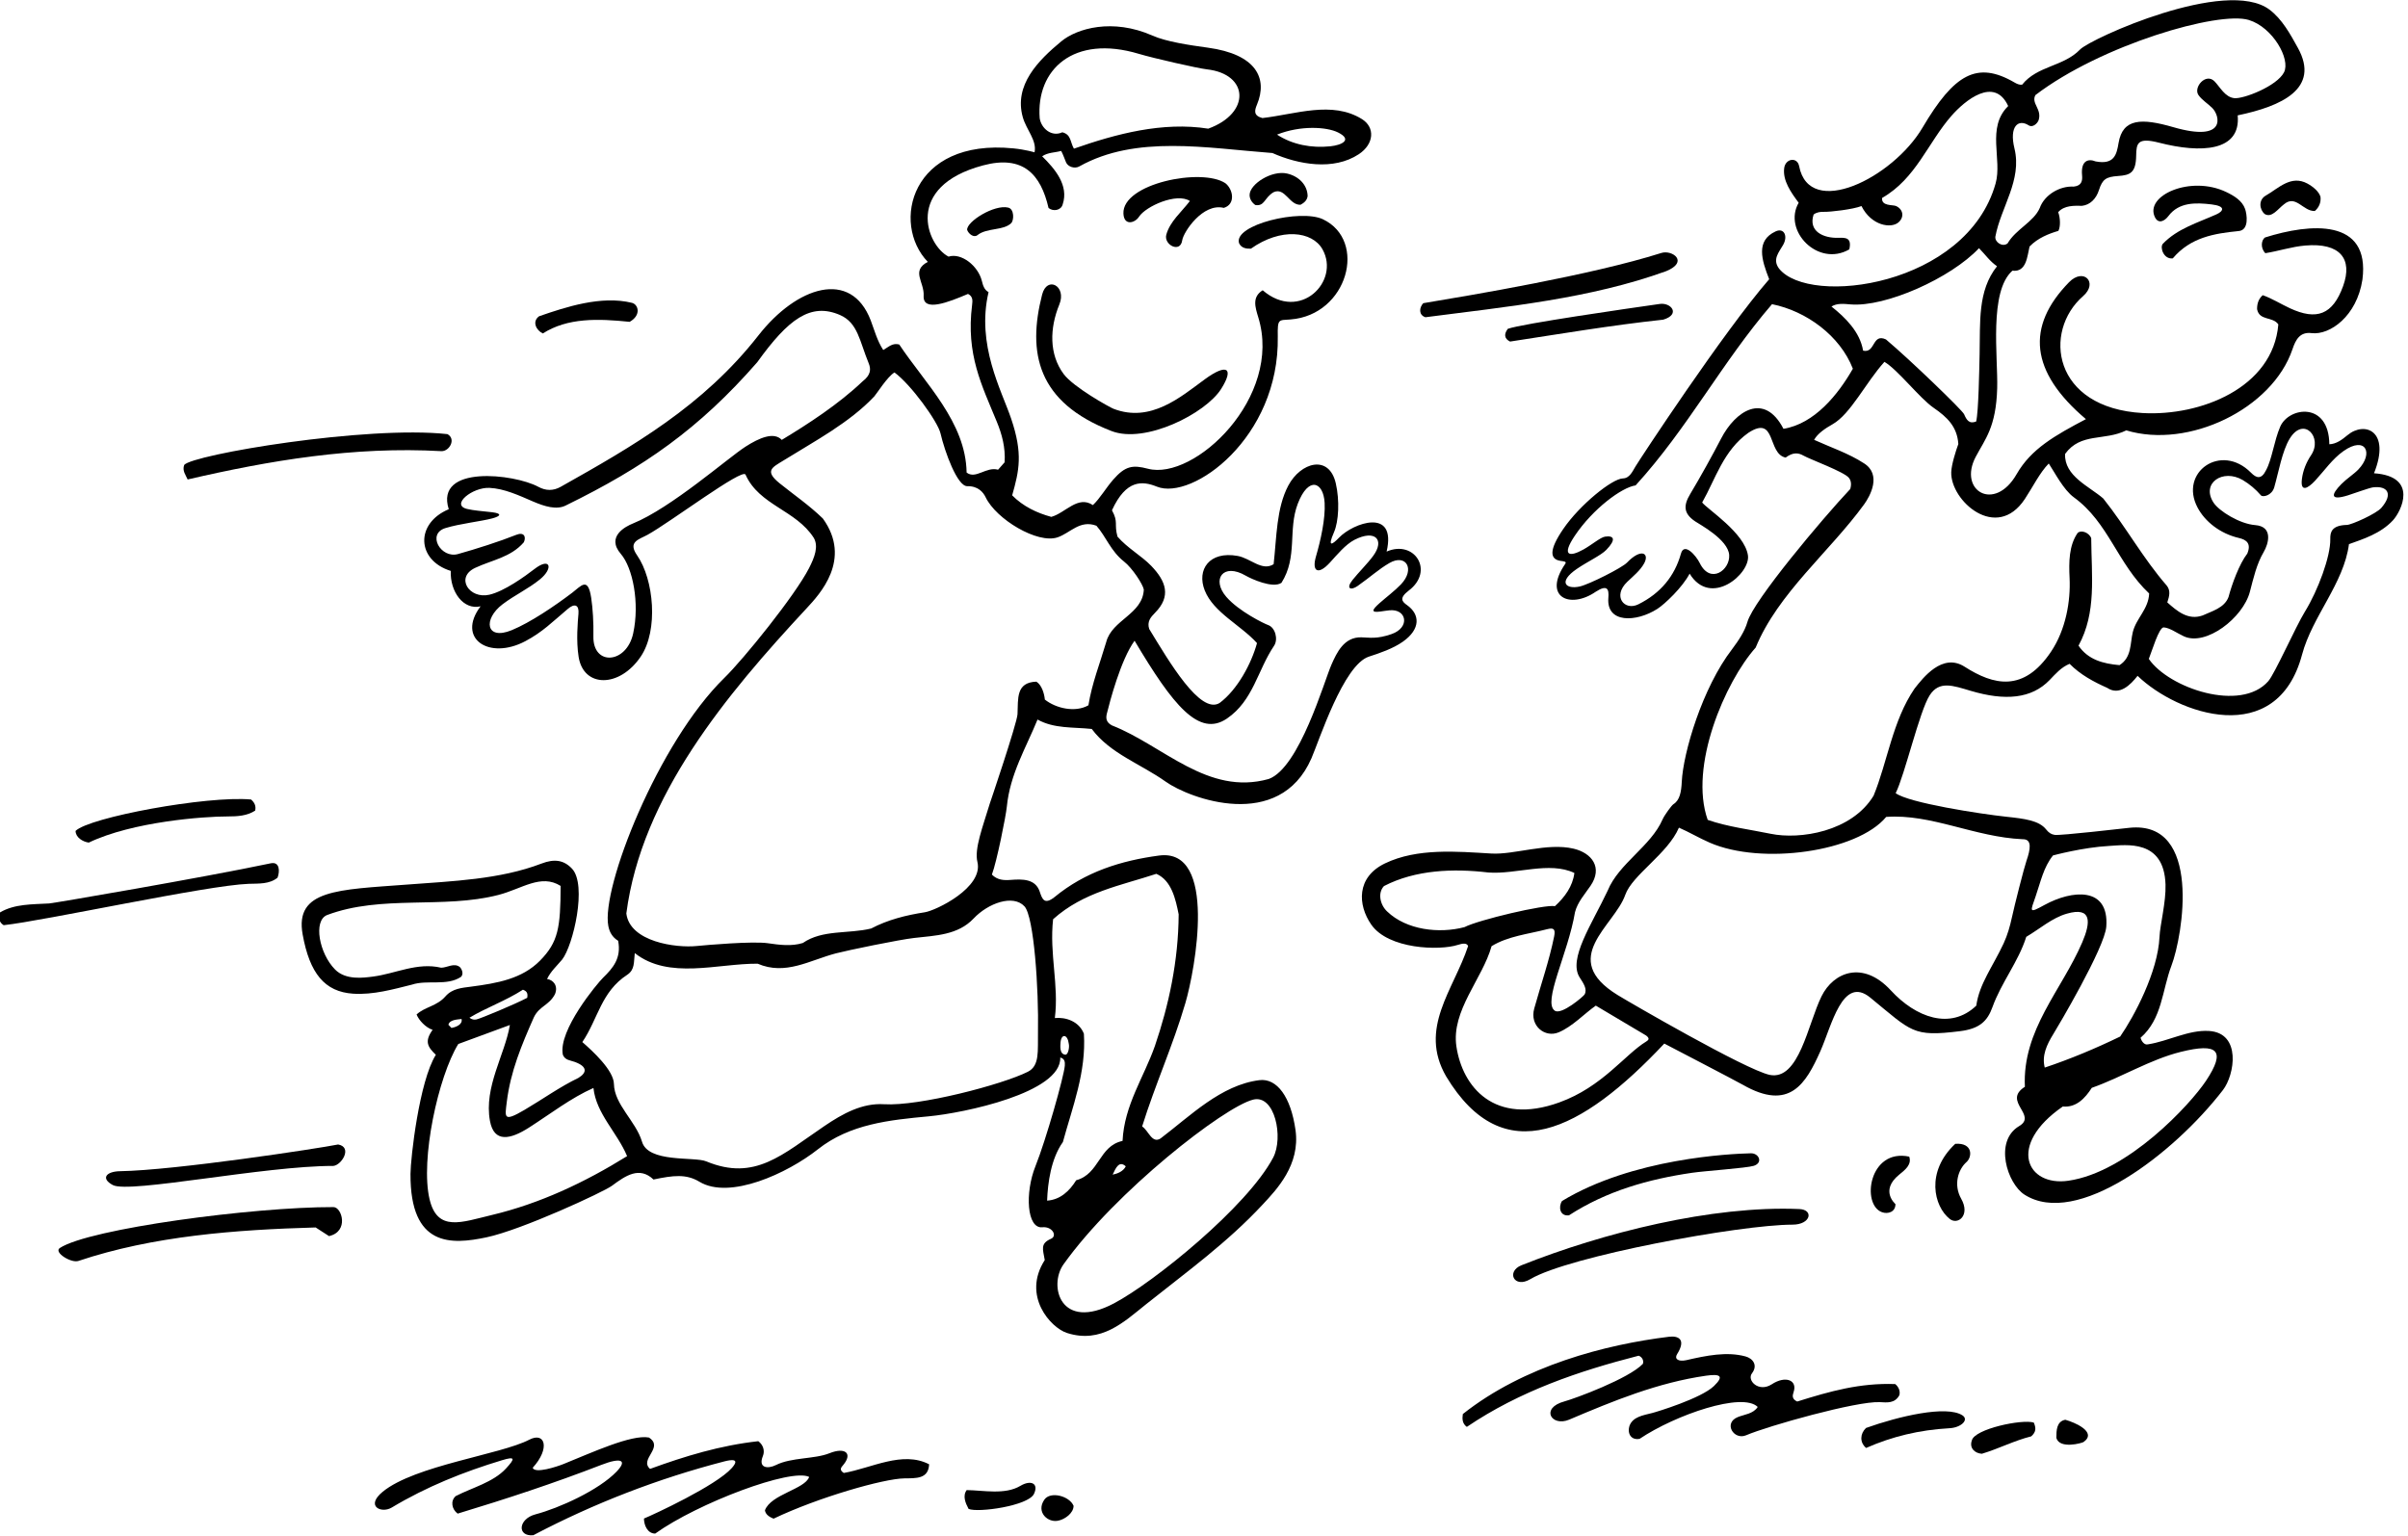 <?xml version="1.0" encoding="UTF-8"?>
<svg xmlns="http://www.w3.org/2000/svg" xmlns:xlink="http://www.w3.org/1999/xlink" width="497pt" height="317pt" viewBox="0 0 497 317" version="1.1">
<g id="surface1">
<path style=" stroke:none;fill-rule:nonzero;fill:rgb(0%,0%,0%);fill-opacity:1;" d="M 489.984 97.699 C 493.5 88.914 488.043 86.883 484.508 89.836 C 483.371 90.785 482.184 91.664 480.762 91.711 C 480.672 82.848 472.398 83.988 470.625 88.082 C 469.359 91.004 468.934 94.816 467.703 97.07 C 466.719 99.07 465.688 98.691 464.59 97.578 C 458.426 91.348 449.711 97.473 453.562 104.77 C 455.078 107.645 458.195 110.156 462.113 111.062 C 463.676 111.422 464.688 112.211 463.832 114.277 C 462.176 116.418 460.656 120.602 459.953 123.254 C 459.098 125.535 456.453 126.18 454.605 127.055 C 451.578 128.121 449.277 126.098 447.32 124.359 C 447.762 123.039 448.043 121.891 447.176 120.852 C 442.312 115.258 438.766 108.754 434.098 102.902 C 431.199 100.391 426.031 98.277 426.223 93.711 C 429.461 89.242 434.32 91.078 438.855 88.844 C 451.727 92.734 469.008 84.398 473.16 72.078 C 473.82 70.113 474.699 68.473 477.094 68.766 C 480.879 69.227 486.445 65.27 487.594 57.715 C 489.246 44.961 476.773 46.09 467.48 49.027 C 466.77 49.516 466.453 51.117 467.551 52.266 C 470.336 51.828 472.949 50.93 475.777 50.688 C 482.984 50.066 485.645 53.43 483.605 59.066 C 481.461 64.98 478.145 66.199 472.613 63.625 C 470.727 62.746 468.859 61.574 467.016 60.938 C 466.164 61.695 465.836 62.66 465.852 63.828 C 466.328 66.281 469.086 65.285 470.238 66.973 C 469.129 80.121 454.09 85.922 442.289 85.27 C 423.574 84.234 421.621 68.387 429.941 61.129 C 433.113 58.363 430.059 55.16 427.027 58.273 C 418.121 67.41 418.961 76.738 430.523 86.523 C 424.164 89.879 419.219 92.648 416.223 97.883 C 411.676 105.828 404.09 101.297 407.777 94.309 C 409.711 90.641 411.992 88.199 412.211 80.109 C 412.383 73.695 410.484 60.184 415.352 55.879 C 418.293 56.238 418.41 52.836 418.891 50.891 C 420.617 49.109 422.879 48.238 424.836 47.664 C 425.289 46.871 425.266 44.996 424.801 43.801 C 426.059 42.352 428.18 42.461 429.73 42.488 C 431.355 42.297 432.621 41.094 433.219 39.227 C 433.934 36.992 434.68 36.504 437.184 36.332 C 439.676 36.16 440.84 35.668 440.895 32.141 C 440.934 29.551 441.176 28.316 445.648 29.465 C 454.27 31.676 462.531 31.293 461.848 23.816 C 470.883 21.938 478.922 18.305 474.277 9.895 C 472.715 7.062 471.023 3.949 468.41 1.988 C 459.477 -4.723 431.492 7.961 429.324 10.211 C 425.887 13.781 420.488 13.547 417.352 17.488 C 416.746 17.539 416.266 17.309 415.797 17.035 C 408.051 12.523 403.328 15.281 396.801 26.348 C 390.656 36.758 373.449 45.289 371.332 34.293 C 370.961 32.348 368.5 32.684 368.246 34.723 C 367.926 37.293 369.645 39.715 371.238 41.855 C 367.906 47.609 375.234 55.227 381.691 51.477 C 382.242 48.988 380.887 49.055 379.387 49.094 C 376.383 49.18 373.18 47.781 374.32 44.289 C 374.949 43.801 375.703 43.707 376.496 43.73 C 377.734 43.766 382.387 43.238 384.199 42.539 C 386.254 46.625 390.332 47.219 391.84 45.902 C 393.105 44.797 392.797 43.188 391.324 42.527 C 390.684 42.238 388.25 42.59 388.465 40.859 C 395.461 36.859 397.922 29.438 402.781 23.898 C 405.535 20.758 411.629 15.688 414.48 21.891 C 409.926 26.367 413.301 32.867 411.879 37.891 C 405.902 59.082 373.422 63.332 367.176 55.43 C 365.762 53.531 367.184 52.055 368.035 50.547 C 369.062 48.734 368.219 46.965 366.484 47.766 C 362.352 49.676 363.574 53.633 365.152 57.641 C 355.688 68.551 338.488 94.746 337.555 96.297 C 336.922 97.34 336.344 98.73 334.961 98.762 C 332.727 98.816 326.055 104.219 322.66 109.184 C 319.645 113.586 319.883 115.445 322.078 115.781 C 322.793 115.891 323.391 115.914 323.066 116.387 C 318.324 123.277 324.062 125.797 329.336 122.168 C 331.809 120.566 332.102 121.664 331.957 123.434 C 331.531 128.711 337.727 128.48 342.074 125.691 C 343.621 124.699 347.285 121.215 348.73 118.422 C 353.062 125.496 361.328 118.43 360.766 114.641 C 360.078 110.004 352.398 105.129 351.32 103.73 C 354.035 98.961 355.711 92.969 360.871 89.336 C 366.668 85.562 364.734 93.688 368.547 94.461 C 370.113 93.289 371.215 93.477 372.234 94.059 C 373.633 94.855 380.602 97.387 381.598 98.637 C 382.023 99.172 382.188 99.895 381.883 100.949 C 376.031 107.176 361.902 123.996 360.664 128.379 C 360.105 130.34 358.832 132.227 357.496 134.012 C 351.355 141.988 347.395 155.387 347.109 161.41 C 347.012 163.438 346.711 165.188 345.398 166.008 C 345.004 166.254 343.516 168.309 343.152 169.145 C 340.75 174.703 334.109 178.238 331.812 183.871 C 328.551 190.797 323.613 197.969 326.031 201.77 C 326.805 202.984 327.648 204.152 327.062 205.281 C 326.863 205.66 322.309 209.562 320.922 208.656 C 318.293 206.934 323.633 196.895 325.074 188.305 C 325.605 186.227 327.09 184.605 328.273 182.867 C 330.867 179.074 328.531 176.09 324.793 175.199 C 319.32 173.902 312.547 176.492 307.777 176.199 C 300.738 175.785 292.504 175.027 285.84 178.242 C 279.914 181.102 280.215 186.824 283.02 190.867 C 286.559 195.969 297.102 196.277 300.883 195.062 C 301.844 194.754 302.727 194.605 303.012 195.297 C 300.031 204.359 292.723 212.258 298.484 222.219 C 310.332 241.879 326.461 233.566 343.504 215.43 C 343.504 215.43 358.371 223.168 359.699 223.93 C 369.395 229.492 372.734 223.66 375.695 217.051 C 378.039 211.812 380.277 201.254 386.008 205.938 C 394.629 212.988 394.711 214.082 404.488 212.879 C 408.566 212.379 410.188 210.82 411.238 207.895 C 413.062 202.824 416.586 198.543 418.211 193.398 C 421.004 191.754 423.535 189.484 426.586 188.613 C 431.812 187.113 431.52 190.438 429.766 194.531 C 425.512 204.438 417.371 212.602 417.926 224.352 C 415.512 225.879 416.266 227.375 417.062 228.773 C 417.824 230.109 418.621 231.355 416.754 232.461 C 411.469 235.59 414.312 244.363 417.844 246.617 C 428.621 253.504 448.57 238.285 458.801 225.031 C 461.23 221.887 462.66 213.246 455.922 212.828 C 451.711 212.566 447.531 214.941 443.328 215.59 C 442.508 215.809 441.941 214.785 441.797 214.238 C 446.27 210.355 446.246 204.414 448.172 199.359 C 450.539 193.148 454.555 169.312 439.5 170.887 C 438.191 171.023 425.316 172.52 424.094 172.352 C 423.367 172.25 422.855 171.914 422.305 171.219 C 420.84 169.375 417.859 169.004 414.105 168.605 C 408.82 168.043 393.906 165.746 391.258 163.734 C 393.121 160.051 396.176 146.797 398.273 143.539 C 400.254 140.465 403.055 141.52 406.746 142.613 C 413.848 144.723 419.312 144.254 423.039 140.375 C 424.262 139.105 425.414 137.754 427.152 137.035 C 429.434 139.328 432.129 140.754 434.926 142.004 C 437.426 143.68 439.719 141.398 441.184 139.516 C 449.445 147.48 469.941 154.637 475.137 135.129 C 477.234 127.254 483.766 120.426 484.816 112.332 C 487.688 111.301 491.332 110.172 493.883 107.426 C 495.613 105.559 499.223 98.336 489.984 97.699 Z M 415.773 30.637 C 414.664 26.102 416.547 24.465 418.738 25.891 C 419.484 26.375 420.477 25.57 420.766 24.793 C 421.484 22.504 419.18 21.371 420.094 19.633 C 433.676 9.262 457.934 2.207 464.16 4.129 C 469.109 5.656 472.789 12.207 471.414 14.922 C 469.98 17.762 463.055 20.465 461.152 20.262 C 459.227 20.059 458.215 17.973 457.074 16.801 C 455.277 14.953 452.652 18.035 453.75 19.621 C 454.461 20.648 455.723 21.41 456.613 22.305 C 458.164 23.855 459.664 29.465 448.551 26.25 C 442.039 24.367 438.113 24.406 437.262 29.52 C 436.867 31.863 436.398 34.055 432.535 33.324 C 430.969 32.691 429.453 33.176 429.73 36.191 C 429.84 37.34 429.625 38.352 428 38.523 C 425.137 38.348 421.969 40.215 420.996 42.938 C 419.738 45.824 416.059 47.305 414.352 50.25 C 413.312 51.086 411.676 49.996 411.836 48.84 C 412.965 42.766 417.379 37.211 415.773 30.637 Z M 381.91 62.836 C 389.152 63.461 402.66 57.406 408.457 51.234 C 409.848 52.652 410.629 53.883 412.176 54.965 C 408.133 60.039 408.734 66.566 408.582 73.113 C 408.512 76.109 408.371 84.965 407.871 87.016 C 406.395 87.598 405.867 86.637 405.379 85.508 C 405.016 84.672 394.203 74.238 389.254 70.074 C 386.375 68.73 387.102 72.992 384.535 72.387 C 383.879 68.484 380.828 65.516 378.004 63.277 C 379.137 62.566 380.52 62.715 381.91 62.836 Z M 368.102 88.523 C 364.109 80.836 358.164 84.855 355.23 90.531 C 353.562 93.762 350.801 98.746 348.867 101.953 C 347.418 104.363 347.457 105.992 349.852 107.617 C 350.766 108.242 356.664 111.371 356.895 114.555 C 357.117 117.648 353.031 120.727 350.82 116.234 C 350.07 114.715 347.617 111.859 346.941 114.285 C 345.641 118.938 342.746 122.461 338.148 124.754 C 335.285 126.18 332.723 123.094 335.871 120.098 C 337.133 118.895 338.531 117.781 339.352 116.285 C 340.488 114.191 338.723 113.102 335.809 116.141 C 334.754 117.238 327.992 120.633 326.07 121.07 C 323.262 121.711 321.434 120.195 325.461 117.434 C 327.656 115.93 330.438 114.652 331.531 113.516 C 333.641 111.336 333.098 110.508 331.277 110.781 C 330.324 110.922 328.582 112.445 326.836 113.422 C 323.809 115.109 322.289 114.688 325.027 110.605 C 328.773 105.008 334.762 100.59 337.582 100.203 C 348.363 88.387 355.391 74.812 365.734 62.793 C 372.828 64.215 379.785 69.312 382.422 76.117 C 379.402 81.406 374.539 87.48 368.102 88.523 Z M 302.266 191.391 C 297.062 192.777 290.289 192 286.305 188.164 C 284.859 186.82 284.293 184.359 285.641 182.918 C 292.129 179.547 299.977 179.258 307.176 180.113 C 312.895 180.555 319.801 177.746 324.945 180.215 C 324.594 182.977 322.965 185.199 320.934 187.062 C 318.805 186.66 305.102 189.914 302.266 191.391 Z M 339.773 215.008 C 335.379 217.668 330.746 224.363 321.828 227.582 C 308.453 232.41 301.84 224.402 300.594 216.023 C 299.496 208.645 305.961 202.094 307.855 195.324 C 311.262 193.238 315.387 192.844 319.281 191.828 C 320.645 191.473 321.09 191.742 320.766 193.324 C 319.738 198.371 318.113 202.973 316.66 208.191 C 315.656 211.793 318.902 214.297 321.703 213.109 C 324.574 211.898 326.973 209.27 329.367 207.598 C 332.484 209.406 336.633 211.961 339.754 213.77 C 340.539 214.363 340.281 214.699 339.773 215.008 Z M 450.137 217.137 C 457.648 215.277 459.551 216.75 455.289 223.148 C 452.07 227.98 439.207 241.984 426.871 243.75 C 418.328 244.973 414.164 236.43 425.754 228.422 C 428.52 228.684 430.348 226.73 431.734 224.57 C 437.938 222.383 443.754 218.719 450.137 217.137 Z M 420.152 185.016 C 421.168 182.078 421.77 179.039 423.73 176.594 C 423.73 176.594 429.859 174.93 435.293 174.633 C 438.848 174.434 446.652 173.188 446.953 182.59 C 447.07 186.277 445.824 190.875 445.711 193.418 C 445.383 200.652 440.453 209.863 437.594 213.98 C 432.504 216.449 427.254 218.641 422.027 220.387 C 421.391 217.914 422.445 215.652 423.793 213.473 C 424.645 212.098 434.422 195.625 434.73 191.281 C 435.332 182.926 427.605 183.738 421.996 186.805 C 418.676 188.621 419.027 188.266 420.152 185.016 Z M 417.477 173.246 C 419.48 173.203 419.055 175.391 418.266 177.664 C 417.77 179.09 415.801 186.828 415.238 189.43 C 414.855 191.195 414.363 192.953 413.551 194.73 C 411.266 199.621 408.531 203.066 407.895 207.605 C 402.535 212.719 395.379 210.008 390.273 204.465 C 384.496 198.188 378.418 200.695 375.961 205.66 C 373.133 211.379 371.32 223.152 365.23 221.891 C 360.184 220.77 336.281 206.895 333.855 205.402 C 321.57 197.84 333.207 191.137 335.441 184.746 C 336.895 180.598 344.211 176.266 346.523 170.859 C 348.555 171.727 350.641 172.984 352.898 173.965 C 363.625 178.633 383.316 175.859 389.301 168.641 C 398.59 167.957 407.535 172.812 417.477 173.246 Z M 440.203 130.48 C 439.629 132.828 440.004 135.703 437.457 137.309 C 434.066 137.012 430.973 136.191 428.996 133.289 C 432.738 126.426 431.672 119 431.617 111.098 C 431.152 109.902 429.516 109.34 428.812 110.027 C 427.012 112.602 426.992 116.051 427.152 119.32 C 427.383 124.07 426.387 129.969 423.32 134.539 C 417.648 142.984 411.457 141.465 405.465 137.621 C 400.887 134.715 396.902 139.934 395.148 142.16 C 390.609 148.793 389.547 157.348 386.699 164.262 C 382.18 171.723 371.461 173.367 365.465 172.125 C 361.309 171.262 356.574 170.691 352.461 169.25 C 348.551 158.223 356.031 140.797 362.363 133.684 C 366.973 122.461 377.613 113.93 384.742 104.125 C 385.992 102.406 388.41 97.98 384.723 95.648 C 381.527 93.566 377.832 92.352 374.426 90.797 C 375.133 89.512 376.695 88.445 378.23 87.582 C 381.965 85.473 385.055 79.008 388.938 74.699 C 391.734 76.359 396.207 82.207 399.102 84.195 C 401.879 86.102 403.957 88.086 404.191 91.664 C 403.684 93.027 402.773 95.926 402.727 97.473 C 402.551 103.363 412.055 111.891 417.922 103.008 C 419.57 100.516 420.988 97.586 422.855 95.684 C 424.066 97.5 425.887 101.105 428.039 102.668 C 435.219 107.887 436.996 116.312 443.574 122.516 C 443.453 125.742 440.902 127.629 440.203 130.48 Z M 491.492 104.848 C 490.453 106.051 485.367 108.34 484.391 108.363 C 481.227 108.445 480.93 109.867 480.961 111.289 C 481.035 114.828 478.438 121.871 475.715 126.281 C 473.82 129.352 469.516 139.078 468.164 140.621 C 462.484 147.105 447.637 142.062 443.504 136.023 C 444.105 134.562 445.605 129.438 446.586 129.516 C 447.863 129.613 449.273 130.68 450.742 131.359 C 455.297 133.461 462.949 127.551 464.363 122.172 C 465.109 119.34 465.746 116.445 467.215 113.957 C 468.207 112.273 469.246 108.691 465.453 108.398 C 462.293 108.156 458.016 105.535 456.859 103.754 C 454.242 99.734 458.809 96.684 462.91 99.109 C 464.25 99.902 465.605 101.031 466.637 102.25 C 467.016 102.699 468.895 102.324 469.395 100.594 C 470.262 97.586 471.031 93.074 472.59 90.543 C 475.488 85.832 479.477 90.297 476.992 93.977 C 475.992 95.461 475.324 97.141 475.105 98.883 C 474.746 101.723 476.348 100.828 477.832 99.227 C 479.77 97.129 481.387 94.742 483.672 93.129 C 488.27 89.879 489.965 93.574 486.742 96.93 C 485.859 97.852 484.348 98.82 483.273 99.906 C 481.047 102.152 480.914 103.41 484.609 102.254 C 485.789 101.883 489.027 100.699 489.797 100.605 C 492.805 100.25 493.98 101.973 491.492 104.848 "/>
<path style=" stroke:none;fill-rule:nonzero;fill:rgb(0%,0%,0%);fill-opacity:1;" d="M 467.641 40.379 C 466.102 41.258 466.32 43.242 467.418 44.176 C 468.891 45.074 470.18 43.09 471.402 42.176 C 473.863 40.086 475.348 43.676 477.781 43.555 C 478.633 42.801 479.055 41.84 478.945 40.664 C 478.652 39.57 477.453 38.566 476.242 37.895 C 472.836 36.055 470.293 38.867 467.641 40.379 "/>
<path style=" stroke:none;fill-rule:nonzero;fill:rgb(0%,0%,0%);fill-opacity:1;" d="M 457.449 44.258 C 453.562 45.996 449.391 47.203 446.395 50.336 C 445.754 51.059 446.555 53.578 448.453 53.336 C 452.133 48.98 457.027 48.203 461.996 47.703 C 464.301 47.547 463.734 44.156 463.383 43.148 C 462.777 41.406 461.074 40.406 459.492 39.645 C 452.145 36.113 442.609 40.363 444.758 44.82 C 445.477 46.312 446.758 45.656 447.551 44.598 C 449.715 41.715 453.172 41.801 456.473 42.199 C 459.418 42.555 458.949 43.586 457.449 44.258 "/>
<path style=" stroke:none;fill-rule:nonzero;fill:rgb(0%,0%,0%);fill-opacity:1;" d="M 426.27 293.09 C 424.453 293.426 424.426 295.309 424.422 296.836 C 425.086 299.211 429.734 297.906 430.047 297.68 C 432.91 295.617 428.176 293.609 426.27 293.09 "/>
<path style=" stroke:none;fill-rule:nonzero;fill:rgb(0%,0%,0%);fill-opacity:1;" d="M 406.973 297.379 C 406.426 298.961 407.617 300.02 409.051 300.109 C 412.523 299.066 415.77 297.379 419.234 296.516 C 420.277 295.594 420.238 294.781 419.77 293.676 C 417.395 292.902 407.48 294.984 406.973 297.379 "/>
<path style=" stroke:none;fill-rule:nonzero;fill:rgb(0%,0%,0%);fill-opacity:1;" d="M 405.02 292.168 C 401.723 290.055 391.891 292.367 385.141 294.781 C 383.902 295.961 383.789 297.75 385.156 298.91 C 390.508 296.547 396.156 295.188 402.281 294.844 C 404.742 294.742 406.473 293.098 405.02 292.168 "/>
<path style=" stroke:none;fill-rule:nonzero;fill:rgb(0%,0%,0%);fill-opacity:1;" d="M 403.559 236.125 C 397.402 241.879 399.121 249.043 402.434 251.645 C 404.066 252.93 406.738 250.918 404.777 247.457 C 403.16 244.594 404.133 241.43 405.883 239.883 C 407.074 238.828 407.238 235.863 403.559 236.125 "/>
<path style=" stroke:none;fill-rule:nonzero;fill:rgb(0%,0%,0%);fill-opacity:1;" d="M 387.98 289.453 C 389.496 289.531 391.078 289.746 392.02 288.02 C 392.254 287.137 391.855 286.305 391.172 285.723 C 383.918 285.457 377.742 287.191 370.934 289.328 C 369.805 288.805 369.949 288.09 370.195 287.359 C 371.02 284.891 368.496 283.918 365.676 285.773 C 362.973 287.512 360.496 284.953 361.594 283.512 C 362.867 281.828 361.785 280.43 360.262 280.016 C 356.398 278.969 352.215 279.832 348 280.797 C 346.367 281.145 345.535 280.516 346.141 279.555 C 348.086 276.461 346.383 275.723 344.484 275.953 C 331.355 277.562 314.508 281.934 301.922 291.91 C 301.773 292.887 301.801 293.879 302.746 294.562 C 313.703 287.156 325.805 283.055 338.211 279.867 C 338.824 280.086 339.324 280.742 339.094 281.535 C 336.215 284.59 325.035 288.723 322.926 289.289 C 317.809 290.66 320.215 294.617 323.879 293.062 C 332.973 289.199 342.184 285.41 352.141 283.992 C 354.934 283.598 355.977 283.98 353.75 286.129 C 351.117 288.672 341.98 291.449 341.027 291.691 C 339.086 292.184 337.051 292.473 336.336 294.293 C 335.785 295.965 336.688 297.367 338.414 297.023 C 345.875 292.027 359.656 287.32 362.785 290.445 C 361.879 291.871 360.035 291.988 358.668 292.539 C 355.629 293.773 357.859 297.371 360.395 296.289 C 364.957 294.34 383.199 289.219 387.98 289.453 "/>
<path style=" stroke:none;fill-rule:nonzero;fill:rgb(0%,0%,0%);fill-opacity:1;" d="M 391.977 242.5 C 393.293 241.434 394.594 240.395 394.059 238.773 C 385.746 237.004 384.113 248.699 388.445 250.246 C 389.652 250.68 391.227 250.211 391.211 248.562 C 391.211 248.562 387.926 245.785 391.977 242.5 "/>
<path style=" stroke:none;fill-rule:nonzero;fill:rgb(0%,0%,0%);fill-opacity:1;" d="M 315.875 264.051 C 323.758 259.348 359.133 252.816 369.961 252.812 C 373.762 252.812 374.398 249.719 371.371 249.59 C 353.305 248.828 330.824 254.508 314.023 261.195 C 310.82 262.473 312.469 266.086 315.875 264.051 "/>
<path style=" stroke:none;fill-rule:nonzero;fill:rgb(0%,0%,0%);fill-opacity:1;" d="M 349.262 242.102 C 351.898 241.719 360.492 241.133 361.984 240.664 C 363.949 240.016 363.016 238.043 361.371 238.082 C 357.199 238.176 336.984 239.09 322.398 247.926 C 321.605 249.133 321.934 251.129 323.832 250.887 C 331.602 245.859 340.227 243.422 349.262 242.102 "/>
<path style=" stroke:none;fill-rule:nonzero;fill:rgb(0%,0%,0%);fill-opacity:1;" d="M 294.203 65.488 C 311.125 63.297 328.191 61.652 343.891 55.977 C 348.664 54.008 345.109 51.52 342.902 52.219 C 328.391 56.816 303.613 60.945 293.754 62.59 C 292.887 63.523 292.793 65.043 294.203 65.488 "/>
<path style=" stroke:none;fill-rule:nonzero;fill:rgb(0%,0%,0%);fill-opacity:1;" d="M 342.559 62.746 C 335.922 63.688 314.176 66.824 311.203 67.879 C 310.391 68.973 310.449 69.898 311.668 70.512 C 321.824 68.961 332.613 67.133 343.273 65.992 C 346.914 64.914 344.93 62.406 342.559 62.746 "/>
<path style=" stroke:none;fill-rule:nonzero;fill:rgb(0%,0%,0%);fill-opacity:1;" d="M 289.547 132.465 C 293.254 129.844 293.09 126.824 290.41 124.922 C 289.414 124.219 288.695 123.504 290.73 121.938 C 296.16 117.855 291.91 111.348 286.191 113.867 C 288.328 104.676 279.27 107.977 276.398 110.965 C 275.035 112.383 273.883 113.184 275.324 109.887 C 276.316 107.621 276.512 103.301 275.703 99.785 C 274.312 93.73 268.453 95.43 265.902 100.234 C 263.426 104.902 263.504 110.879 262.871 116.473 C 260.465 117.992 258.113 115.246 255.453 114.766 C 249.586 113.699 246.949 117.621 248.656 121.898 C 250.473 126.457 256.086 129.043 259.441 132.758 C 258.281 136.996 255.402 142.375 251.73 145.113 C 247.73 147.613 241.258 136.504 237.195 129.852 C 236.695 128.34 237.496 127.406 238.379 126.516 C 241.758 123.117 240.699 120.02 237.605 116.809 C 235.594 114.723 232.711 113.164 230.645 110.777 C 229.91 108.129 230.879 107.848 229.504 105.34 C 232.434 98.941 235.789 99.254 238.789 100.465 C 246.035 103.383 264.09 90.422 263.727 69.473 C 263.66 65.699 263.895 66.141 266.379 65.945 C 278.176 65.004 282.289 49.672 273.055 45.27 C 268.473 43.082 254.562 46.379 255.734 50.199 C 256.211 51.215 257.188 51.363 258.18 51.336 C 264.344 46.965 270.84 47.691 272.957 51.469 C 276.66 58.066 268.301 66.535 260.613 59.922 C 258.391 61.293 259.047 63.363 259.695 65.48 C 264.797 82.004 246.535 99.289 236.922 96.762 C 233.758 95.93 232.238 96.18 229.75 99.027 C 228.242 100.754 227.051 102.867 225.57 104.27 C 222.465 102.195 219.906 105.895 216.984 106.703 C 213.98 105.891 211.133 104.516 208.906 102.258 C 210.355 97.137 211.156 93.664 208.688 86.398 C 206.73 80.625 201.469 71.16 204.035 60.305 C 203.141 59.828 202.883 58.926 202.656 58.008 C 201.879 54.859 198.402 52.137 195.777 52.977 C 191.23 50.645 186.52 38.508 202.906 34.141 C 211.199 31.93 214.82 36.02 216.414 42.934 C 217.352 43.711 218.984 43.449 219.328 42.215 C 220.652 38.258 217.719 34.844 215.094 32.262 C 216.312 31.438 217.742 31.523 219.023 31.156 C 219.348 31.715 219.938 33.312 220.027 33.52 C 220.449 34.477 221.855 34.883 222.777 34.348 C 234.488 27.797 249.039 30.574 262.621 31.59 C 267.992 33.98 275.246 35.273 280.441 31.84 C 283.641 29.723 283.828 26.289 281.105 24.59 C 274.949 20.746 267.438 23.582 260.555 24.371 C 258.656 23.879 258.934 22.789 259.438 21.586 C 261.695 16.168 259.293 11.203 249.293 9.84 C 245.5 9.324 240.691 8.602 237.879 7.355 C 229.629 3.707 222.277 5.863 219.047 8.535 C 214.285 12.473 209.227 17.57 211.102 24.203 C 211.852 26.84 214.039 28.965 213.527 31.445 C 213.527 31.445 211.695 30.883 209.152 30.629 C 187.973 28.531 183.875 46.145 191.492 54.059 C 187.973 55.938 190.801 58.184 190.637 61.062 C 190.441 64.504 195.77 62.387 199.793 60.676 C 200.816 61.188 200.75 62.055 200.637 62.949 C 199.336 73.176 202.652 79.551 205.73 87.047 C 206.801 89.652 207.539 92.363 207.352 95.43 L 206 96.965 C 203.531 96.273 201.387 99.012 199.504 97.551 C 199.336 87.129 190.938 79.16 185.598 71.113 C 184.184 70.758 183.465 71.586 182.297 72.258 C 181.027 70.309 180.496 68.199 179.715 66.148 C 175.633 55.453 164.434 59.145 156.539 69.238 C 145.102 83.859 130.641 92.102 115.738 100.488 C 114.18 101.363 112.656 101.336 111.102 100.492 C 106.156 97.816 89.699 95.875 92.621 105.121 C 85.645 108.051 85.984 115.672 93.035 117.855 C 92.863 122.152 95.656 126.004 99.191 125.164 C 94.145 131.836 100.957 136.328 108.434 132.359 C 112.008 130.461 114.051 128.344 117.105 125.777 C 118.633 124.426 119.547 124.898 119.391 126.699 C 119.246 128.387 118.887 132.227 119.426 135.609 C 120.441 142 127.859 142.039 132.254 135.531 C 135.922 130.098 134.969 119.645 131.496 114.645 C 129.531 111.812 131.836 111.398 133.656 110.398 C 138.258 107.867 153.262 96.566 153.871 97.977 C 156.715 104.348 164.289 105.262 167.973 111.055 C 168.969 112.809 168.148 115.012 166.969 117.312 C 164.047 122.996 153.516 136.023 149.508 139.938 C 135.824 153.316 124.047 183.309 125.555 191.156 C 125.789 192.383 126.352 193.465 127.582 194.211 C 128.273 197.777 126.535 199.828 124.492 201.816 C 123.309 202.965 115.133 212.746 116.172 217.746 C 116.625 218.879 117.711 218.883 118.637 219.219 C 121.262 220.184 121.176 221.422 119.379 222.52 C 115.555 224.355 111.965 226.945 108.234 229.133 C 103.844 231.711 104.211 230.664 104.598 227.473 C 105.367 221.184 107.656 215.738 110.184 210.016 C 111.316 207.66 113.324 207.574 114.547 205.227 C 115.258 203.477 114.16 202.273 112.914 202.105 C 113.637 200.535 114.969 199.359 116.031 198.078 C 118.305 195.156 121.219 182.672 118.059 179.324 C 116.371 177.535 114.426 177.25 111.758 178.273 C 103.18 181.559 93.41 181.898 83.902 182.617 C 69.793 183.68 60.793 183.641 62.465 192.906 C 63.918 200.945 67.008 204.742 72.879 205.133 C 77.02 205.406 81.172 204.223 85.016 203.266 C 88.223 202.203 92.262 203.617 95.168 201.645 C 95.676 201.105 95.434 200.223 94.93 199.652 C 93.734 198.684 92.32 199.762 91.062 199.773 C 86.102 198.609 81.633 201.004 76.984 201.602 C 75.023 201.852 71.375 202.387 69.152 200.137 C 65.879 196.82 64.609 190.074 67.492 188.902 C 78.723 184.664 91.473 187.695 102.887 184.742 C 107.734 183.488 111.652 180.328 115.711 182.887 C 115.688 191.516 115.227 194.473 111.461 198.305 C 107.738 202.09 102.605 202.973 97.23 203.68 C 95.336 203.93 93.383 204.051 91.957 205.664 C 90.168 207.734 87.695 207.828 85.98 209.426 C 86.445 210.621 87.879 212.148 89.289 212.594 C 87.562 215 88.262 216.121 89.957 217.75 C 86.516 223.211 84.738 239.172 84.723 242.328 C 84.641 257.516 93.172 256.957 100.422 255.426 C 107.68 253.891 124.574 246.07 126.297 244.789 C 129.152 242.668 131.965 240.738 134.879 243.492 C 139.004 242.633 141.633 242.309 144.367 243.961 C 150.598 247.719 162.512 242.234 168.809 237.258 C 175.406 232.039 183.547 231.211 191.703 230.449 C 198.891 229.777 219.109 225.582 218.832 218.309 C 219.758 218.547 219.828 219.223 219.77 219.996 C 219.602 222.207 215.871 235.371 213.715 240.738 C 211.5 246.25 211.934 253.68 215.133 253.352 C 217.191 253.141 218.277 255.137 216.926 255.727 C 214.637 256.727 215.262 257.902 215.633 260.125 C 210.883 267.512 216.871 274.105 220.227 275.176 C 227.289 277.426 231.961 272.91 236.535 269.254 C 244.852 262.609 253.25 256.59 260.676 248.59 C 263.453 245.598 268.406 240.484 267.387 233.273 C 266.422 226.441 263.562 222.535 259.934 222.984 C 252.02 223.965 245.645 230.387 239.527 235.023 C 237.754 236.168 237.027 233.344 235.73 232.543 C 238.43 223.875 242.102 215.805 244.66 207.062 C 246.672 200.195 251.355 174.992 239.215 176.617 C 231.395 177.668 224.008 179.949 217.633 185.203 C 215.504 186.879 215.098 185.551 214.586 184.047 C 213.695 181.43 211.082 181.449 208.59 181.645 C 207.184 181.754 205.855 181.684 204.723 180.547 C 205.727 177.895 207.617 168.473 207.805 166.527 C 208.457 159.801 211.762 154.383 214.141 148.539 C 217.613 150.461 221.41 150.066 225.336 150.484 C 229.129 155.578 235.449 157.699 240.594 161.363 C 245.488 164.852 264.027 171.754 270.668 156.559 C 272.262 152.914 277.281 137.246 282.535 135.551 C 284.766 134.832 287.535 133.887 289.547 132.465 Z M 276.141 27.332 C 279.258 28.867 276.914 29.961 274.559 30.203 C 270.715 30.605 266.766 29.883 263.574 27.789 C 268.426 25.852 273.801 26.18 276.141 27.332 Z M 235.074 11.121 C 237.953 11.988 247.199 14.102 249.105 14.316 C 257.812 15.297 258.172 23.383 249.379 26.559 C 239.953 25.078 230.371 27.633 221.652 30.688 C 220.844 29.293 221.113 27.781 219.258 27.309 C 217.039 28.34 214.91 26.504 214.59 24.418 C 213.805 14.418 221.531 7.055 235.074 11.121 Z M 218.895 215.129 C 219.094 213.312 220.359 213.52 220.59 215.469 C 220.758 216.102 220.512 217.586 219.965 217.73 C 218.605 217.688 218.848 215.844 218.895 215.129 Z M 258.637 227.004 C 263.137 225.867 264.961 234.84 262.766 238.988 C 257.406 249.121 238.164 264.699 229.938 269.051 C 218.852 274.918 216.355 265.422 219.512 260.996 C 230.258 245.93 252.641 228.52 258.637 227.004 Z M 229.645 242.492 C 230.297 241.082 230.992 239.523 232.352 240.773 C 231.84 241.82 230.645 242.285 229.645 242.492 Z M 217.355 189.762 C 223.625 184.133 231.336 182.812 238.664 180.391 C 241.812 181.75 242.652 185.66 243.27 188.754 C 243.215 198.441 241.215 207.566 238.367 215.922 C 236.086 222.422 232.055 228.098 231.688 235.527 C 226.777 236.574 226.961 242.328 222.121 243.648 C 220.727 245.895 218.824 247.664 216.117 247.855 C 216.254 244.184 216.918 239.199 219.375 235.758 C 221.348 228.52 224.211 221.332 223.711 213.402 C 222.703 210.828 219.973 209.941 217.715 210.16 C 218.582 203.395 216.559 196.895 217.355 189.762 Z M 153.871 92.207 C 150.246 94.531 138.52 104.875 130.59 108.086 C 129.223 108.641 125.008 110.719 128.145 114.359 C 130.594 117.203 132.066 124.48 130.676 130.797 C 129.297 137.059 122.348 137.551 122.473 131.352 C 122.531 128.488 122.348 125.59 122.02 123.414 C 121.352 118.969 119.938 120.965 118.094 122.367 C 114.547 125.062 109.488 128.5 105.621 130.09 C 100.273 132.289 99.637 127.828 103.75 124.727 C 106.324 122.785 109.004 121.586 111.438 119.605 C 114.285 117.293 113.586 114.93 110.309 117.465 C 108.363 118.969 104.09 122.062 101 122.773 C 96.852 123.727 93.902 119.191 98.07 117.23 C 101.562 115.59 105.422 115.066 108.121 111.938 C 108.637 110.805 108.156 109.766 106.559 110.406 C 103.172 111.762 98.203 113.352 94.512 114.379 C 90.992 115.355 88.023 110.211 91.941 109.012 C 94.934 108.094 99.281 107.633 101.609 107.012 C 103.379 106.539 103.664 105.992 101.551 105.742 C 99.637 105.52 97.703 105.391 96.363 105.055 C 92.957 104.203 97.531 100.547 101.031 100.715 C 104.062 100.859 107.047 102.242 110 103.52 C 112.359 104.535 114.879 105.336 116.816 104.328 C 132.922 96.434 144.312 88.504 156.285 74.785 C 162.699 65.867 167.297 62.402 173.375 65.031 C 177.074 66.637 177.41 70.434 179.293 74.992 C 179.801 76.219 179.73 77.426 178.035 78.727 C 173.078 83.449 166.762 87.547 161.355 90.809 C 159.73 89.086 156.711 90.383 153.871 92.207 Z M 107.93 204.312 C 108.809 204.637 108.961 205.094 108.816 205.984 C 106.219 207.348 99.18 210.27 98.352 210.445 C 97.875 210.543 97.391 210.488 96.891 210.098 C 100.25 208.059 104.379 206.609 107.93 204.312 Z M 95.262 210.355 C 95.547 211.539 93.988 212.074 93.172 212.203 L 92.551 211.551 C 92.797 210.488 94.355 210.48 95.262 210.355 Z M 101.516 250.82 C 95.262 252.309 90.273 254.387 88.656 247.555 C 86.73 239.406 90.434 222.285 94.586 215.52 L 105.238 211.598 C 104.227 217.684 99.836 224.414 101.125 231.398 C 101.965 235.961 105.324 235.246 109.191 232.77 C 113.57 229.965 117.867 226.637 122.484 224.598 C 123.055 229.93 127.395 233.785 129.43 238.668 C 120.613 244.141 111.406 248.461 101.516 250.82 Z M 211.449 187.105 C 213.41 189.227 214.41 204.184 214.234 213.207 C 214.16 216.906 214.625 220.004 212.145 221.25 C 206.863 223.906 189.707 228.402 182.461 227.953 C 177.953 227.676 173.953 229.883 170.191 232.43 C 161.492 238.312 155.82 243.926 145.762 239.746 C 143.305 238.723 133.707 240.121 132.488 235.625 C 131.203 231.41 126.793 228.027 126.711 223.754 C 126.656 220.953 122.297 216.949 120.191 215.121 C 123.453 210.293 124.051 204.746 129.473 201.219 C 131.062 200.152 130.785 198.625 131.016 196.754 C 138.035 202.305 148.121 198.883 156.375 198.941 C 162.152 201.418 167.062 198.246 172.52 196.809 C 174.914 196.18 185.578 193.98 188.648 193.633 C 193.102 193.121 197.703 193.051 200.953 189.609 C 203.949 186.434 209.109 184.578 211.449 187.105 Z M 224.645 145.598 C 221.949 147.137 217.965 146.262 215.652 144.414 C 215.547 143.242 215.027 141.414 213.906 140.719 C 209.656 140.859 210.156 144.223 210.008 147.445 C 209.926 149.266 204.219 166.129 204.324 165.773 C 202.801 170.812 201.074 175.211 201.734 177.938 C 203.016 183.215 193.188 187.969 190.879 188.324 C 187.02 188.922 183.25 189.859 179.805 191.676 C 175.152 192.824 169.738 191.863 165.703 194.668 C 163.379 195.391 160.922 195.07 158.484 194.715 C 155.367 194.258 145.715 195.094 143.816 195.289 C 139.5 195.73 129.992 194.43 129.273 188.57 C 132.434 164.301 149.91 143.402 166.496 125.562 C 169.152 122.699 175.934 115.492 169.836 107.039 C 167.016 104.305 163.824 102.113 160.93 99.785 C 157.668 97.168 159.445 96.465 161.648 95.098 C 168.16 91.051 175.293 87.297 180.445 81.836 C 180.914 81.34 183.121 77.781 184.613 76.887 C 187.984 79.344 193.543 87 194.117 89.469 C 194.996 93.258 197.578 100.402 199.629 100.363 C 201.922 100.324 202.953 101.66 203.438 102.664 C 205.621 107.207 214.145 112.32 218.27 110.93 C 220.906 110.043 222.871 107.25 226.297 108.531 C 228.277 110.777 229.258 113.777 231.992 115.922 C 233.703 117.262 235.879 120.613 236.078 121.703 C 235.855 126.805 229.504 127.941 228.32 132.535 C 227.008 136.988 225.375 141.062 224.645 145.598 Z M 274.809 137.203 C 273.301 140.617 268.199 158.508 261.863 160.809 C 249.258 164.344 240.113 153.906 229.508 149.754 C 228.293 149.117 228.219 148.262 228.445 147.332 C 229.047 144.887 231.305 136.215 234.172 132.27 C 242.094 145.605 247.469 152.266 253.234 148.336 C 258.672 144.625 259.535 138.398 262.957 133.316 C 263.848 131.996 263.23 129.547 261.727 129.027 C 260.926 128.75 255.699 126.203 253.117 123.227 C 249.988 119.625 252.414 116.098 257.125 118.844 C 258.23 119.488 262.711 121.547 264.488 120.316 C 267.883 114.953 265.781 109.414 267.855 103.988 C 270.062 98.223 273.16 99.441 273.398 103.809 C 273.578 107.07 272.578 111.562 271.617 114.844 C 270.711 117.934 272.012 118.844 274.484 116.141 C 275.957 114.531 277.695 112.402 279.555 111.441 C 283.82 109.242 285.848 111.43 283.438 114.727 C 282.266 116.336 280.402 118.16 279.172 119.707 C 277.707 121.551 278.801 121.957 280.215 120.961 C 282.941 119.035 284.508 117.547 286.75 116.238 C 290.211 114.227 292.133 117.512 289.152 120.633 C 287.914 121.934 286.008 123.379 284.73 124.512 C 283.133 125.93 282.91 126.52 284.938 126.238 C 285.5 126.16 286.156 126.051 286.785 125.988 C 290.328 125.637 291.113 129.539 287.211 130.898 C 284.133 131.973 282.652 131.605 280.977 131.566 C 277.41 131.48 275.906 134.715 274.809 137.203 "/>
<path style=" stroke:none;fill-rule:nonzero;fill:rgb(0%,0%,0%);fill-opacity:1;" d="M 257.91 40.262 C 257.91 41.043 258.359 41.809 259.09 42.324 C 261.047 42.625 260.906 40.855 262.844 39.684 C 265.246 38.574 266.09 42.395 268.43 42.27 C 269.172 41.867 269.77 41.359 269.887 40.477 C 269.844 38.211 268.113 36.391 265.648 35.824 C 262.48 35.094 257.906 38.016 257.91 40.262 "/>
<path style=" stroke:none;fill-rule:nonzero;fill:rgb(0%,0%,0%);fill-opacity:1;" d="M 215.09 60.812 C 212.004 72.84 214.086 83.051 229.383 88.973 C 236.34 91.688 248.824 85.387 252.047 80.277 C 254.746 75.992 253.273 74.922 248.621 78.332 C 243.699 81.941 237.48 87.348 229.82 84.387 C 229.023 84.078 221.531 79.918 219.527 77.207 C 216.512 73.129 216.629 67.762 218.648 62.84 C 220.207 59.059 216.109 56.848 215.09 60.812 "/>
<path style=" stroke:none;fill-rule:nonzero;fill:rgb(0%,0%,0%);fill-opacity:1;" d="M 252.906 37.816 C 248.035 34.582 231.59 37.883 231.871 44.094 C 231.984 46.668 234.238 46.062 235.086 44.742 C 236.465 42.598 242.879 39.703 245.586 41.496 C 243.867 43.762 241.469 45.707 240.719 48.453 C 240.152 50.527 243.613 52.34 244.004 49.613 C 244.25 47.906 248.254 41.848 252.59 42.914 C 255.062 42.168 254.531 39.082 252.906 37.816 "/>
<path style=" stroke:none;fill-rule:nonzero;fill:rgb(0%,0%,0%);fill-opacity:1;" d="M 215.551 309.582 C 213.746 312.18 216.336 314.477 218.523 313.895 C 219.797 313.613 221.578 312.375 221.582 310.852 C 220.711 308.801 216.785 307.801 215.551 309.582 "/>
<path style=" stroke:none;fill-rule:nonzero;fill:rgb(0%,0%,0%);fill-opacity:1;" d="M 210.605 306.734 C 207.426 308.633 202.984 307.652 199.52 307.609 C 198.637 308.812 199.266 310.285 199.91 311.492 C 201.832 312.328 212.258 310.863 213.414 308.383 C 214.434 306.207 212.75 305.453 210.605 306.734 "/>
<path style=" stroke:none;fill-rule:nonzero;fill:rgb(0%,0%,0%);fill-opacity:1;" d="M 199.617 47.469 C 199.926 48.316 201.039 49.172 201.797 48.5 C 203.711 47.008 207.129 47.625 208.703 46.066 C 209.297 45.477 209.363 43.172 208.105 42.859 C 205.227 42.145 199.43 45.777 199.617 47.469 "/>
<path style=" stroke:none;fill-rule:nonzero;fill:rgb(0%,0%,0%);fill-opacity:1;" d="M 174.152 304.074 C 173.137 303.41 173.605 302.945 174.055 302.406 C 176.02 300.035 174.457 298.691 171.199 300 C 168.102 301.246 163.395 300.816 160.133 302.445 C 158.488 303.266 156.426 303.09 157.457 300.574 C 157.887 299.527 157.547 298.277 156.512 297.516 C 148.648 298.379 141.328 300.621 134.168 303.234 C 131.867 301.207 137.129 298.84 133.938 296.758 C 130.332 296.078 122.086 299.902 116.328 302.219 C 114.922 302.785 110.398 304.273 109.945 303.004 C 113.594 299.016 112.52 295.5 109.246 297.203 C 103.332 300.285 85.609 302.52 78.984 307.957 C 75.336 310.957 78.73 312.484 80.84 311.219 C 88.047 306.891 95.723 303.832 103.586 301.453 C 106.34 300.617 106.387 301.035 104.422 303.164 C 101.789 306.016 97.461 307.094 94.055 308.848 C 92.914 309.855 93.258 311.582 94.461 312.465 C 104.484 309.434 114.445 306.156 124.129 302.398 C 128.172 300.828 129.562 301.395 127.27 303.781 C 123.566 307.645 115.359 311.344 110.527 312.613 C 106.953 313.551 106.66 317.238 110.074 316.926 C 122.684 310.293 135.875 305.219 149.48 301.691 C 150.91 301.32 152.84 301.035 151.039 303.055 C 147.789 306.703 134.906 312.66 132.91 313.48 C 132.914 314.828 133.617 316.574 135.23 316.586 C 143.977 310.312 163.312 303.008 167.012 304.895 C 166.109 307.445 159.113 308.465 157.879 311.781 C 158.004 312.688 158.871 313.191 159.66 313.508 C 169 309.055 182.41 305.254 186.633 305.191 C 189.062 305.156 191.641 305.34 191.766 302.285 C 186.285 299.434 179.867 303.082 174.152 304.074 "/>
<path style=" stroke:none;fill-rule:nonzero;fill:rgb(0%,0%,0%);fill-opacity:1;" d="M 112.035 68.836 C 117.176 65.562 123.445 65.766 129.961 66.438 C 132.398 65.066 131.762 62.863 130.438 62.516 C 124.07 60.953 116.77 63.383 111.27 65.285 C 109.766 66.363 110.645 68.172 112.035 68.836 "/>
<path style=" stroke:none;fill-rule:nonzero;fill:rgb(0%,0%,0%);fill-opacity:1;" d="M 91.152 93.137 C 92.77 93.145 94.18 90.629 92.355 89.621 C 75.684 87.785 39.762 93.84 38.016 95.977 C 37.582 97.203 38.336 98.059 38.73 98.98 C 55.574 95.078 72.992 92.109 91.152 93.137 "/>
<path style=" stroke:none;fill-rule:nonzero;fill:rgb(0%,0%,0%);fill-opacity:1;" d="M 69.789 236.262 C 65.699 237.086 36.105 241.598 24.793 241.777 C 21.895 241.824 20.746 243.277 23.285 244.637 C 26.66 246.441 54.57 240.664 68.801 240.688 C 70.516 240.523 72.809 236.805 69.789 236.262 "/>
<path style=" stroke:none;fill-rule:nonzero;fill:rgb(0%,0%,0%);fill-opacity:1;" d="M 68.824 249.188 C 52.289 249.145 18.406 253.645 12.344 257.637 C 11.02 258.512 14.68 260.805 16.18 260.305 C 31.551 255.152 48.59 253.859 65.148 253.391 L 67.91 255.176 C 72.074 254.238 70.582 249.191 68.824 249.188 "/>
<path style=" stroke:none;fill-rule:nonzero;fill:rgb(0%,0%,0%);fill-opacity:1;" d="M 57.285 181.184 C 57.777 179.879 57.762 177.801 55.852 178.223 C 41.664 181.211 11.027 186.449 10.164 186.504 C 6.645 186.711 3.016 186.582 0.023 188.344 C -0.406 189.484 -0.156 190.434 0.758 190.992 C 9.168 190.086 42.812 182.742 51.32 182.453 C 53.434 182.383 55.605 182.551 57.285 181.184 "/>
<path style=" stroke:none;fill-rule:nonzero;fill:rgb(0%,0%,0%);fill-opacity:1;" d="M 18.324 173.941 C 27.375 169.613 42.051 168.539 46.984 168.543 C 49.008 168.543 50.996 168.426 52.66 167.344 C 52.898 166.371 52.496 165.629 51.816 165.047 C 42.711 164.219 18.375 168.738 15.598 171.527 C 15.605 172.875 17.078 173.773 18.324 173.941 "/>
</g>
</svg>
